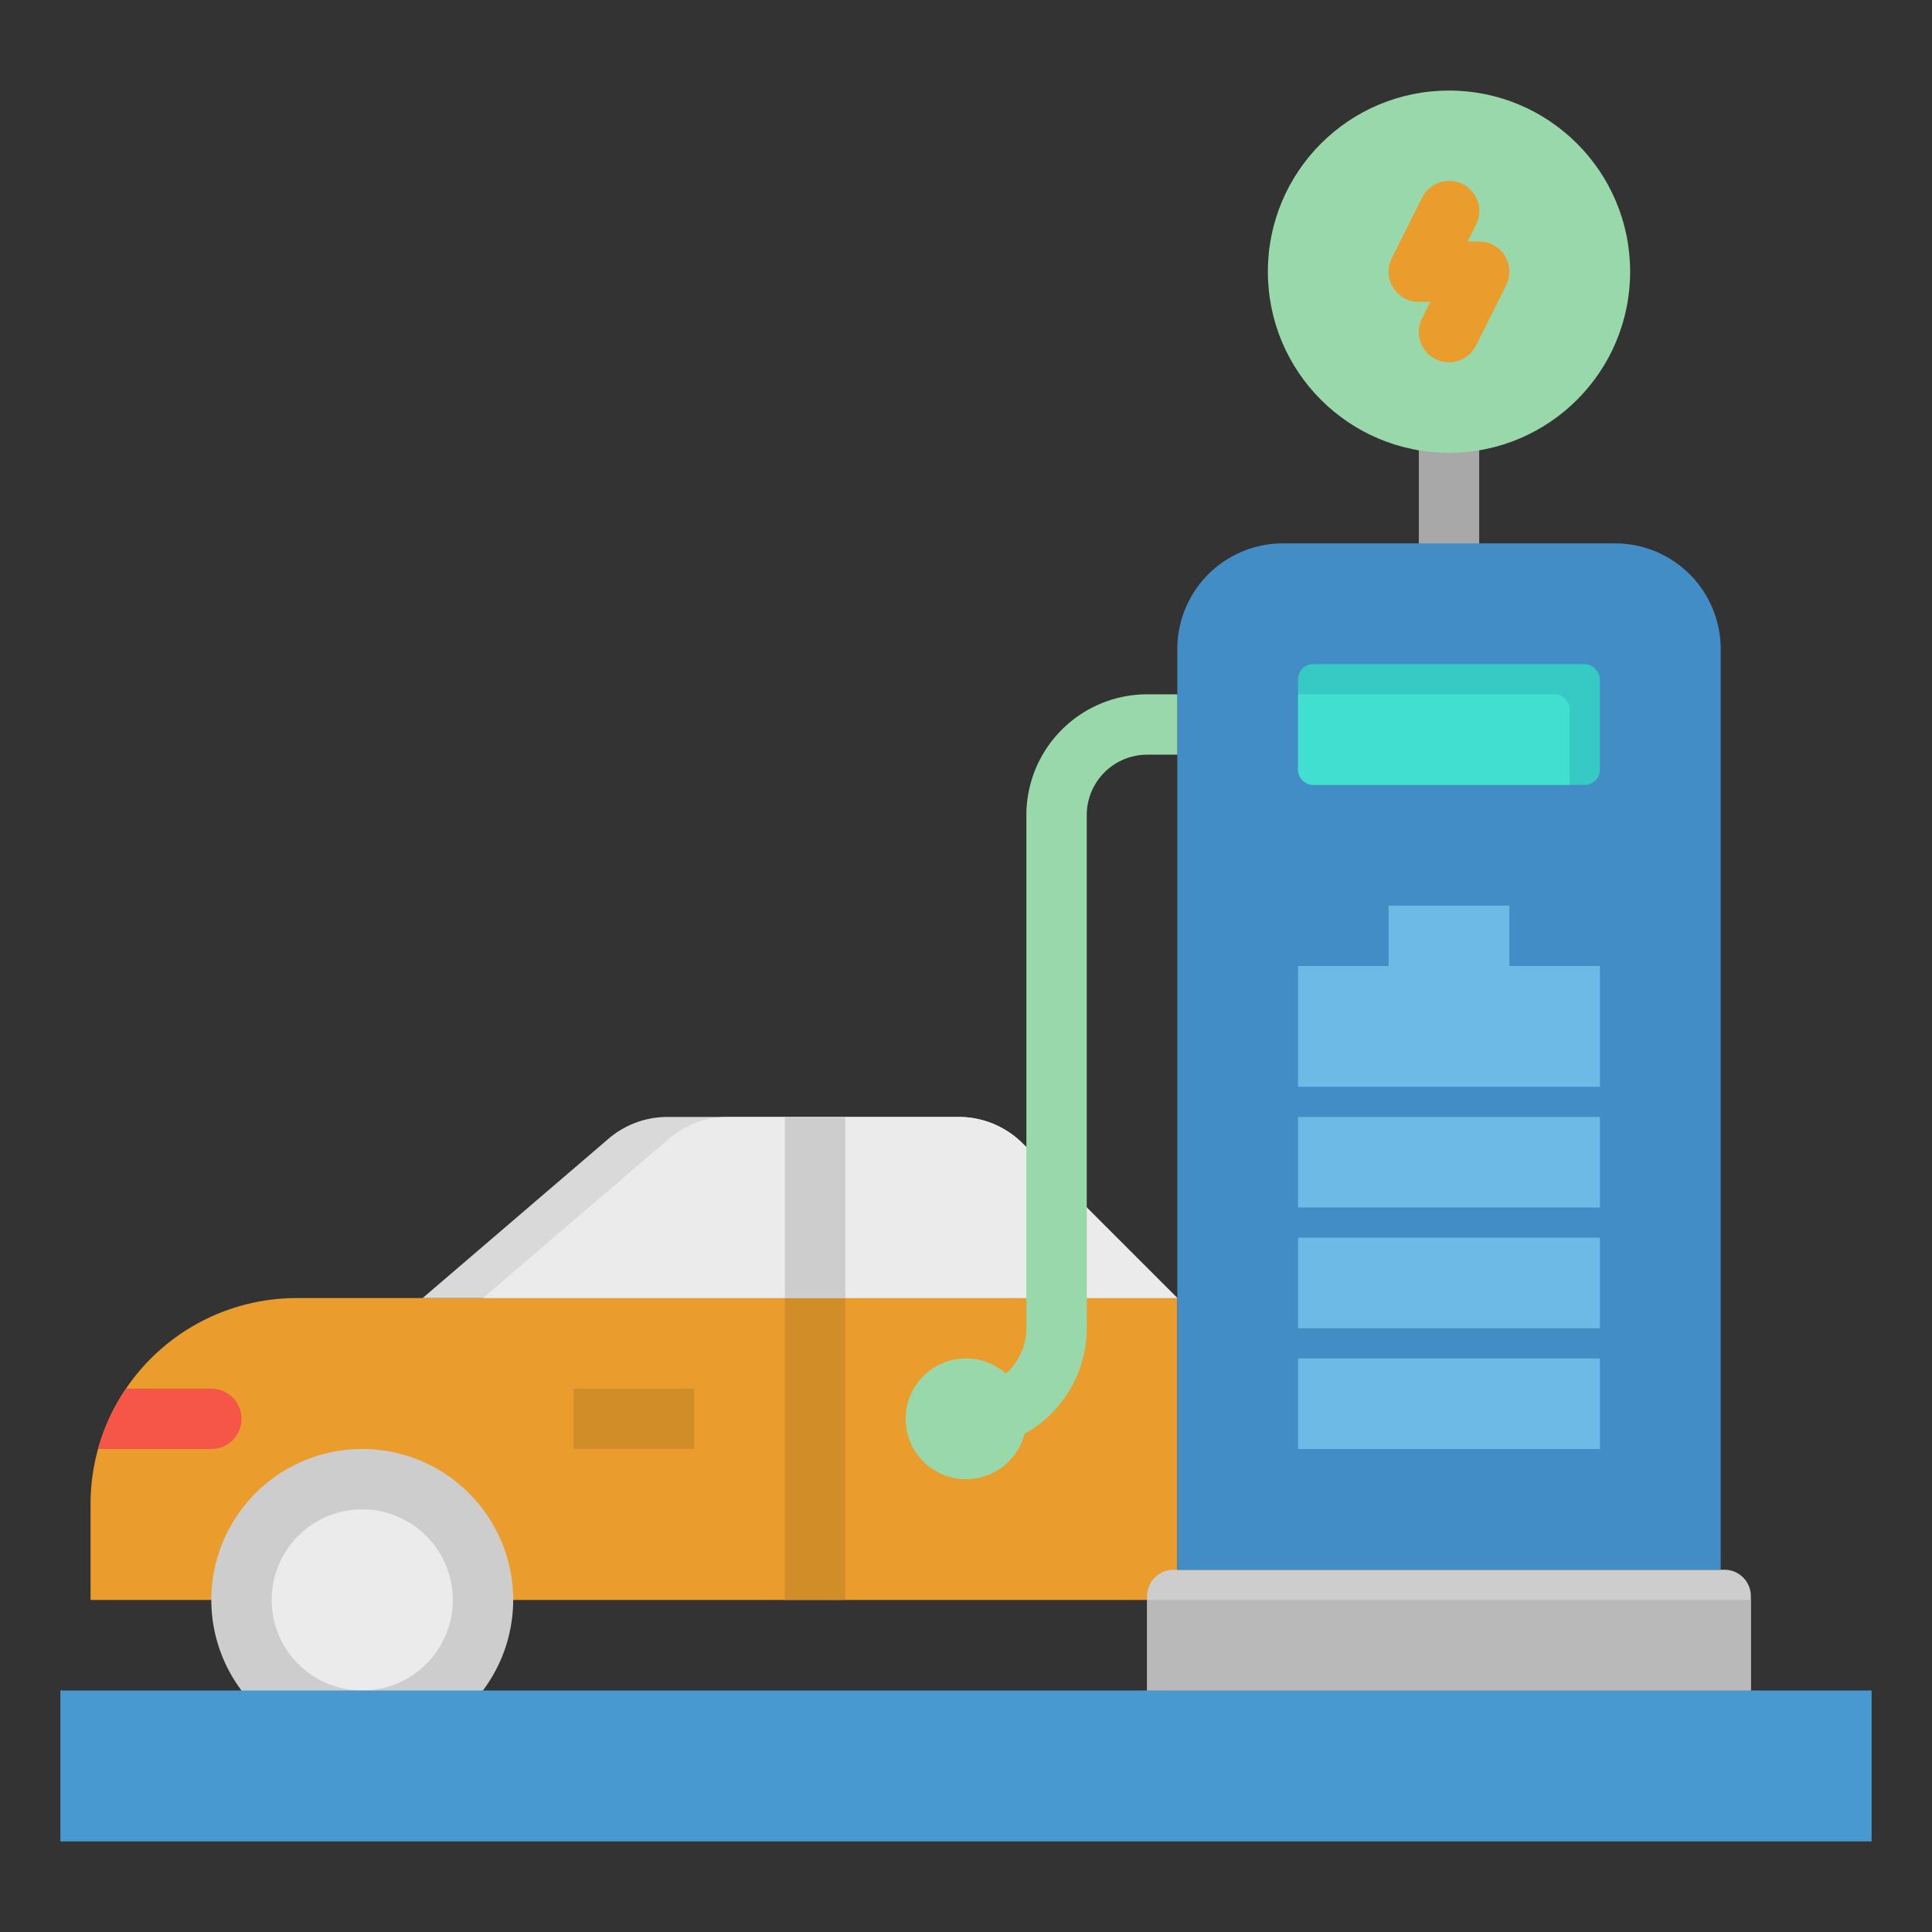 <svg height="512" viewBox="0 0 512 512" width="512" xmlns="http://www.w3.org/2000/svg"><rect x="0" y="0" width="512" height="512" fill="#333333" stroke="none"/><g id="flat"><path d="m312 344v80h-288v-25.38a54.658 54.658 0 0 1 1.98-14.62 54.677 54.677 0 0 1 52.64-40z" fill="#ea9d2d"/><path d="m312 344h-200l49.26-42.22a24 24 0 0 1 15.62-5.78h77.18a24.01 24.01 0 0 1 16.97 7.03z" fill="#d9d9d9"/><path d="m312 344h-184l49.26-42.22a24 24 0 0 1 15.62-5.78h61.18a24.01 24.01 0 0 1 16.97 7.03z" fill="#ebebeb"/><path d="m208 344h16v80h-16z" fill="#d18d28"/><path d="m208 296h16v48h-16z" fill="#cdcdcd"/><path d="m152 368h32v16h-32z" fill="#d18d28"/><path d="m64 376a8 8 0 0 1 -8 8h-30.02a54.1 54.1 0 0 1 7.41-16h22.61a8 8 0 0 1 8 8z" fill="#f55648"/><circle cx="96" cy="424" fill="#ebebeb" r="32"/><path d="m96 464a40 40 0 1 1 40-40 40.045 40.045 0 0 1 -40 40zm0-64a24 24 0 1 0 24 24 24.028 24.028 0 0 0 -24-24z" fill="#cdcdcd"/><path d="m384 152a8 8 0 0 1 -8-8v-32a8 8 0 0 1 16 0v32a8 8 0 0 1 -8 8z" fill="#a8a8a8"/><circle cx="384" cy="72" fill="#99d8aa" r="48"/><path d="m311 416h146a7 7 0 0 1 7 7v25a0 0 0 0 1 0 0h-160a0 0 0 0 1 0 0v-25a7 7 0 0 1 7-7z" fill="#cdcdcd"/><path d="m340 144h88a28 28 0 0 1 28 28v244a0 0 0 0 1 0 0h-144a0 0 0 0 1 0 0v-244a28 28 0 0 1 28-28z" fill="#428dc5"/><g fill="#6cbae5"><path d="m344 360h80v24h-80z"/><path d="m344 328h80v24h-80z"/><path d="m344 296h80v24h-80z"/><path d="m400 256v-16h-32v16h-24v32h80v-32z"/></g><path d="m383.994 96a8 8 0 0 1 -7.149-11.58l2.211-4.42h-3.056a8 8 0 0 1 -7.155-11.578l8-16a8 8 0 1 1 14.31 7.156l-2.211 4.422h3.056a8 8 0 0 1 7.155 11.578l-8 16a8 8 0 0 1 -7.161 4.422z" fill="#ea9d2d"/><path d="m256 384v-16a16.019 16.019 0 0 0 16-16v-136a32.036 32.036 0 0 1 32-32h8v16h-8a16.019 16.019 0 0 0 -16 16v136a32.036 32.036 0 0 1 -32 32z" fill="#99d8aa"/><circle cx="256" cy="376" fill="#99d8aa" r="16"/><path d="m16 448h480v40h-480z" fill="#4799cf"/><rect fill="#37c9c3" height="32" rx="4" width="80" x="344" y="176"/><path d="m416 188v20h-68a4 4 0 0 1 -4-4v-20h68a4 4 0 0 1 4 4z" fill="#41dfd0"/><path d="m304 424h160v24h-160z" fill="#b9b9b9"/></g></svg>